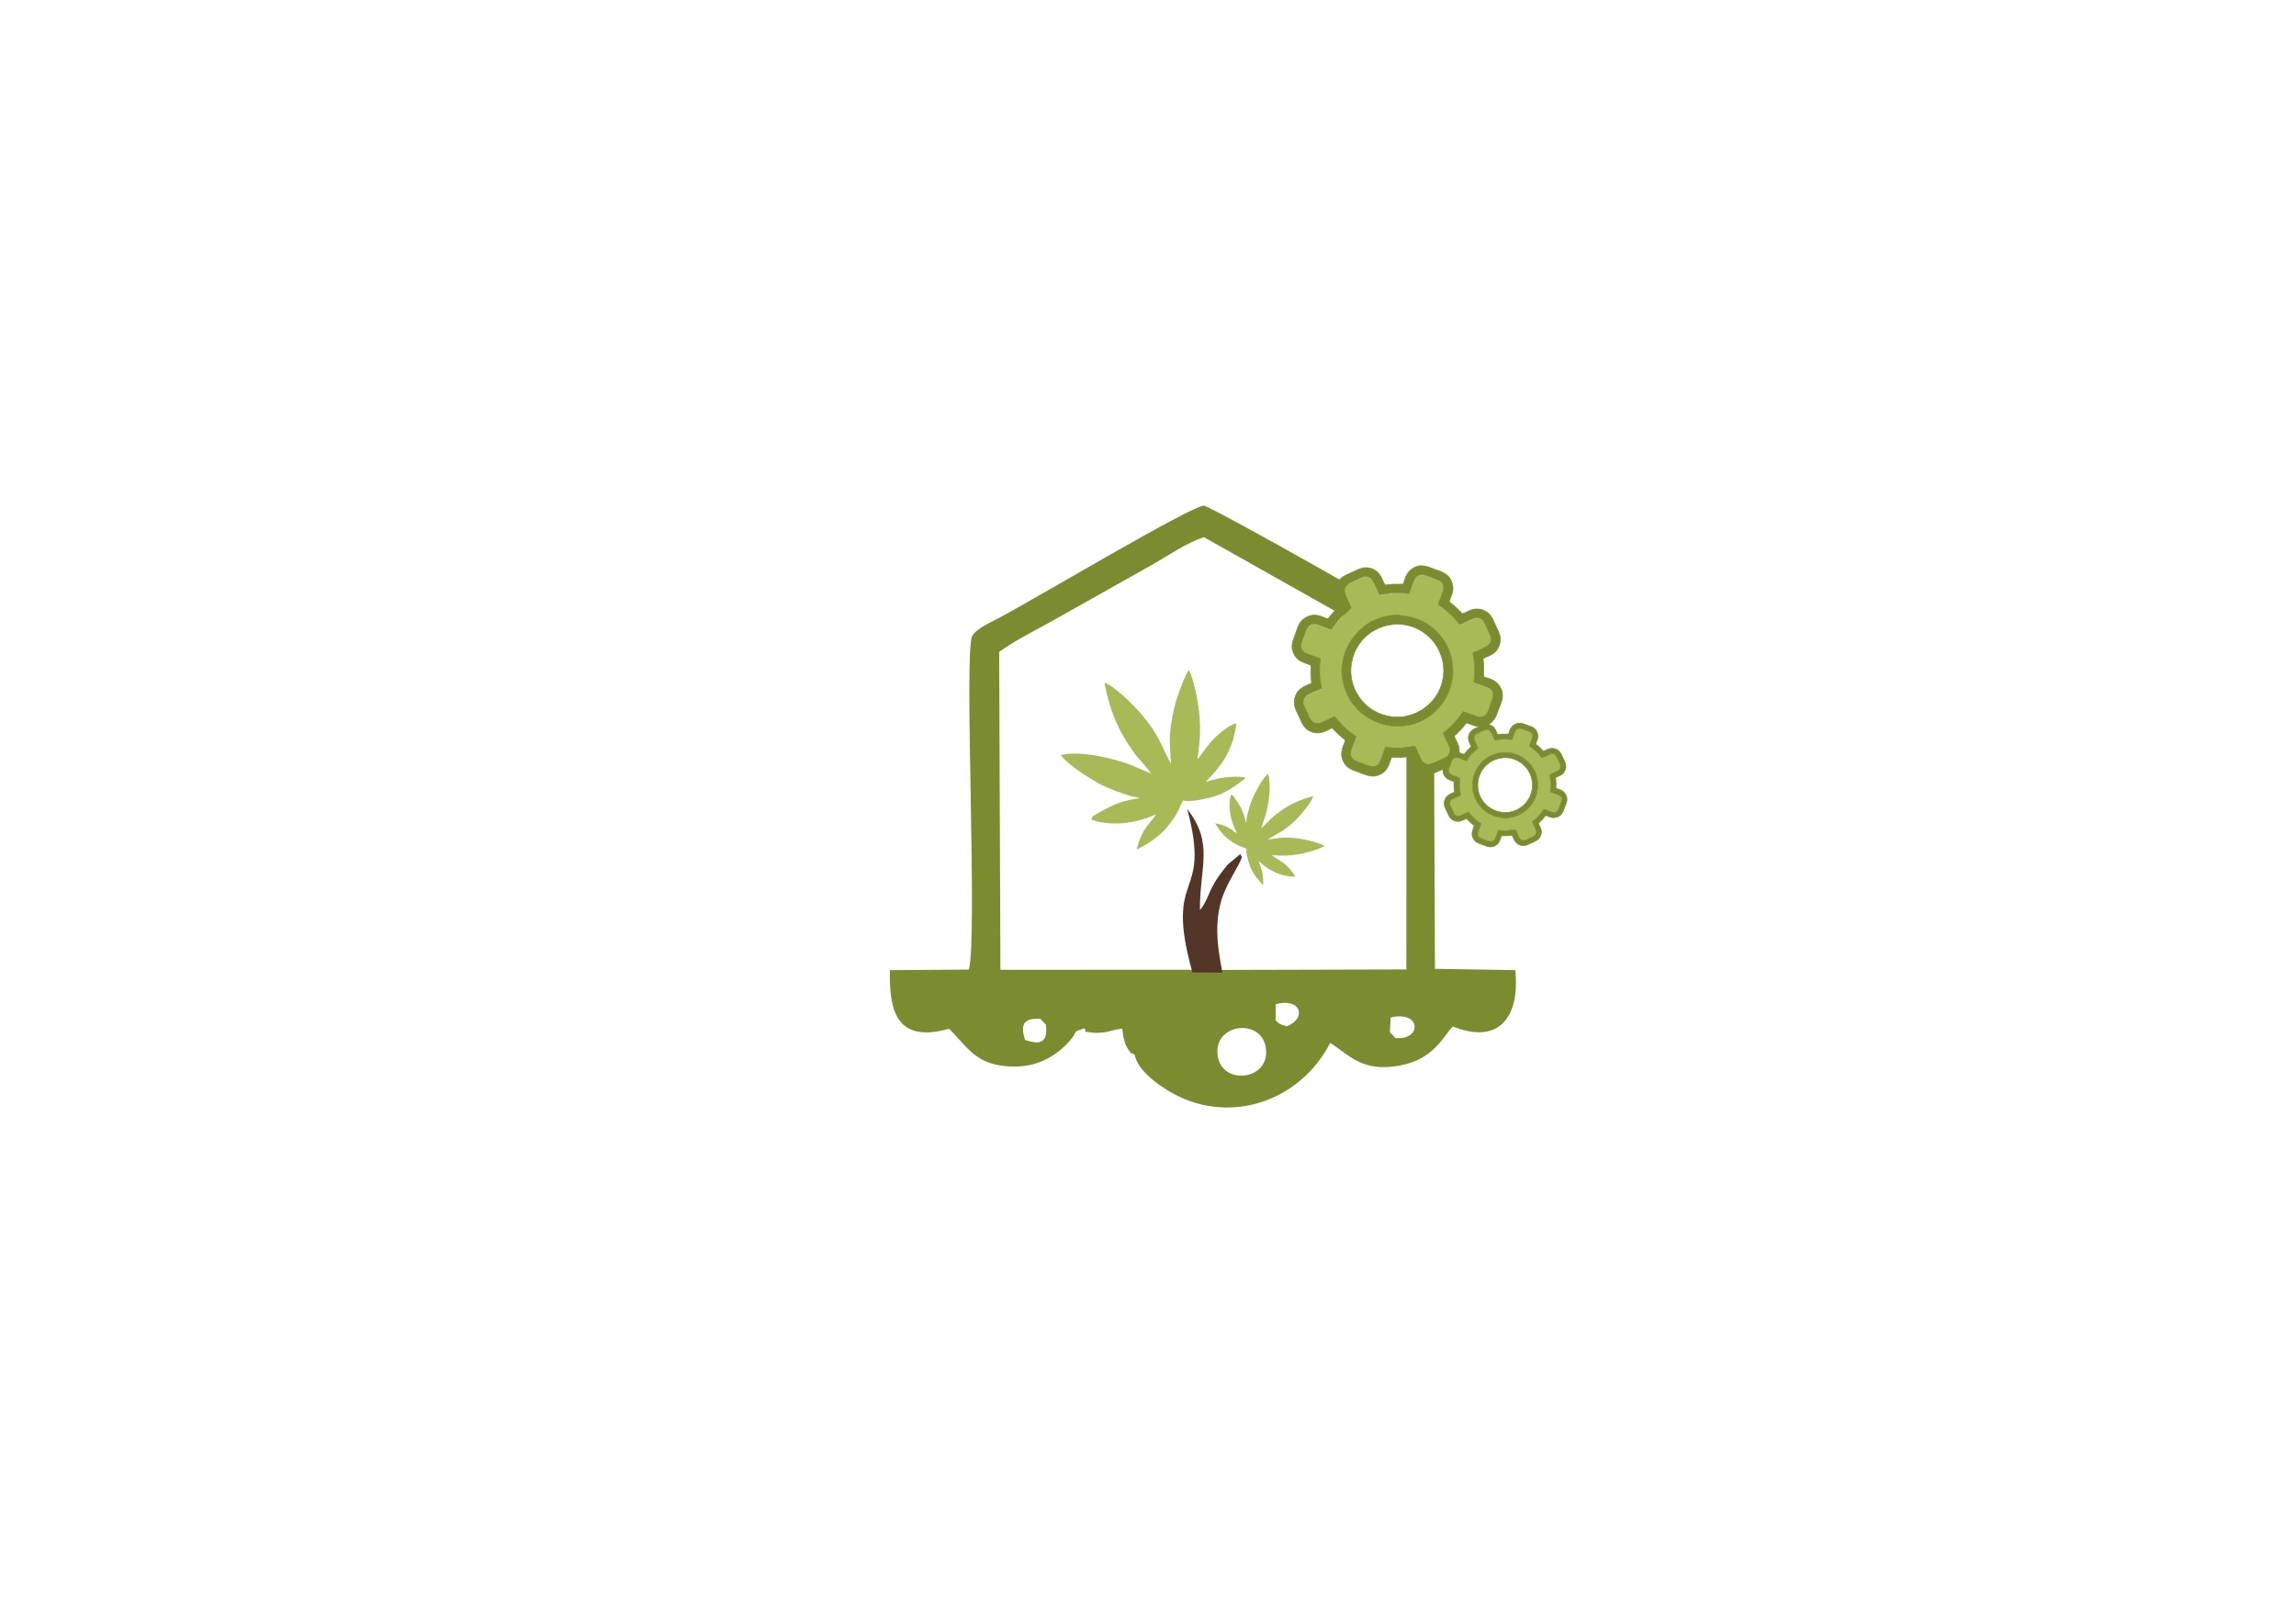 <?xml version="1.0" encoding="UTF-8"?>
<!DOCTYPE svg PUBLIC "-//W3C//DTD SVG 1.1//EN" "http://www.w3.org/Graphics/SVG/1.1/DTD/svg11.dtd">
<!-- Creator: CorelDRAW X6 -->
<svg xmlns="http://www.w3.org/2000/svg" xml:space="preserve" width="297mm" height="210mm" version="1.1" style="shape-rendering:geometricPrecision; text-rendering:geometricPrecision; image-rendering:optimizeQuality; fill-rule:evenodd; clip-rule:evenodd"
viewBox="0 0 29700 21000"
 xmlns:xlink="http://www.w3.org/1999/xlink">
 <defs>
  <style type="text/css">
   <![CDATA[
    .str0 {stroke:#7B8C30;stroke-width:7.62}
    .fil1 {fill:#533628}
    .fil0 {fill:#7B8C30}
    .fil2 {fill:#A8B958}
    .fil3 {fill:#A2A2A2}
   ]]>
  </style>
 </defs>
 <g id="Capa_x0020_1">
  <path class="fil0" d="M15756 13680c-90,-433 534,-522 613,-154 93,437 -536,524 -613,154zm-1238 -369l11 88c17,62 22,103 55,156 67,107 37,45 94,85 33,207 328,413 508,509 733,395 1630,97 2021,-661 250,159 412,383 901,293 449,-82 572,-395 685,-505 584,234 869,-101 809,-729l-1040 -17 -14 -3489c-88,112 -215,192 -355,219l-1 3278 -2603 7 -346 -3 -2302 1 -16 -4112c181,-133 447,-268 643,-376l1323 -744c210,-117 465,-297 683,-363l2169 1221c12,-9 26,-16 41,-25 71,-38 139,-61 231,-72 202,-23 405,68 529,223l0 -64c-34,-87 -2888,-1687 -2970,-1691 -153,-7 -2183,1205 -2657,1455 -107,56 -298,141 -342,235 -108,227 73,3879 -42,4310l-1021 7c-9,469 49,960 764,759 242,229 347,499 875,488 286,-6 524,-143 694,-341 117,-136 -4,-85 180,-154 65,63 -92,26 118,58 25,4 92,0 118,-3 110,-12 122,-35 257,-50zm-1058 -132l70 75c25,237 -74,261 -271,196 -60,-193 -25,-288 201,-272zm4529 -19c400,-96 406,301 59,265l-69 -78 10 -187zm-1487 -172c319,-91 411,178 145,285 -111,-32 -74,-18 -146,-74l1 -211z"/>
  <path class="fil1" d="M15424 12576l388 3c-54,-298 -102,-559 -29,-876 61,-263 264,-523 280,-619l-19 -38 -158 131c-277,326 -222,414 -364,594 -6,-556 187,-859 -165,-1308 324,1207 -307,768 67,2112z"/>
  <path class="fil2" d="M14888 10005l-275 -118c-240,-87 -633,-177 -880,-125 -8,15 -22,-4 3,20 94,123 360,283 476,350 95,55 336,146 444,171 26,6 37,4 64,12l34 7c-24,5 -9,0 -27,3 -251,38 -353,92 -595,234l-15 41c219,82 539,68 837,-68 -70,116 -176,164 -251,455 133,-60 298,-174 388,-282 173,-209 162,-277 216,-353 70,29 301,-22 392,-49 150,-45 288,-139 416,-242 -51,-22 -182,-16 -254,-9 -110,10 -164,40 -266,59 203,-197 335,-394 382,-659 7,-42 24,-65 3,-100 -111,54 -216,135 -295,220 -79,85 -126,169 -195,249 -3,-37 51,-250 27,-558 -10,-127 -66,-468 -139,-598 -50,76 -98,205 -127,287 -37,103 -62,198 -82,300 -59,303 -32,366 -22,626 -136,-243 -134,-345 -375,-632 -106,-126 -364,-382 -485,-415 66,347 165,599 378,898 61,86 181,202 224,276z"/>
  <path class="fil2" d="M16313 10712l58 -169c41,-147 76,-386 34,-530 -9,-4 1,-13 -12,3 -69,62 -152,228 -187,300 -28,59 -71,207 -81,272 -2,16 0,22 -4,39l-3 20c-4,-14 -1,-5 -3,-16 -34,-148 -71,-206 -167,-344l-25 -7c-39,134 -16,324 79,496 -72,-36 -106,-97 -283,-128 42,77 117,170 186,218 133,93 172,84 220,112 -14,43 27,179 47,231 34,87 96,165 164,237 11,-31 1,-109 -6,-152 -11,-65 -31,-96 -48,-156 127,112 250,182 411,197 26,3 40,11 60,-3 -37,-63 -91,-123 -145,-166 -55,-43 -106,-67 -158,-105 22,-4 151,19 334,-10 75,-12 276,-61 350,-111 -47,-27 -127,-49 -177,-63 -63,-17 -121,-28 -182,-35 -184,-21 -220,-2 -374,16 139,-92 199,-96 360,-253 70,-69 211,-235 225,-308 -204,55 -349,126 -518,267 -48,40 -112,117 -154,146z"/>
  <path class="fil2" d="M17667 9265l-23 -17c-9,-7 -14,-9 -22,-16 -9,-6 -20,-16 -24,-24 -9,-4 -8,-3 -15,-10 -6,-6 -6,-7 -12,-11 -9,-8 -14,-14 -23,-25l-39 -46c-5,-4 1,1 -5,-5 -1,-1 -3,-2 -3,-3 -6,-6 -2,-1 -5,-7 -9,-16 -19,-27 -29,-43 -9,-14 -17,-29 -25,-45 -106,-202 -114,-427 -21,-636 18,-40 52,-101 78,-131l10 -12 8 -11c8,-9 9,-12 18,-21 8,-8 10,-14 19,-20l13 -15c2,-7 2,-7 10,-13l34 -28 11 -8 16 -11c3,-6 15,-14 23,-18 9,-8 10,-9 21,-14 8,-10 68,-43 85,-50 118,-50 200,-73 338,-69 131,4 311,63 400,143 3,2 5,3 7,5 3,3 3,2 5,5 10,5 43,30 46,40 19,9 40,35 52,52 8,1 6,2 11,9 4,5 7,8 10,14 9,9 24,27 28,39 12,6 50,78 59,97 127,262 79,591 -122,800 -7,7 -10,13 -18,20l-41 38c-238,206 -580,228 -853,59 -8,-5 -15,-11 -22,-15zm561 -1582c-30,-1 -69,-5 -100,-8 -107,-12 -250,22 -283,22 -10,-33 -81,-181 -96,-199 -19,-23 -63,-46 -108,-34 -18,5 -189,83 -204,94 -81,57 -38,138 -4,207 16,33 33,68 46,101l-140 128c-22,21 -104,128 -115,153 -52,-12 -176,-73 -217,-73 -99,-1 -113,94 -136,155 -25,67 -76,154 1,213 36,27 208,73 209,85 0,1 1,2 1,3l-1 18c-11,95 -13,168 0,264 4,28 14,68 15,94 -27,21 -161,68 -200,98 -23,18 -46,64 -34,108 8,28 33,75 46,103 29,65 54,156 147,147 45,-4 158,-72 212,-89 31,51 148,164 198,201l79 56c-3,34 -73,175 -73,219 0,97 96,110 158,133 74,28 156,72 211,-3 15,-21 72,-176 82,-209 82,4 87,15 196,9 68,-3 120,-15 184,-23 15,16 73,172 98,198 68,73 134,25 211,-10 27,-12 78,-33 101,-48 31,-20 50,-61 46,-100 -4,-44 -71,-153 -89,-211l53 -42c30,-23 93,-87 118,-118 11,-14 19,-22 30,-37 20,-26 35,-52 56,-79 29,1 175,72 219,72 95,1 110,-94 133,-157 28,-76 73,-155 -3,-212 -24,-18 -70,-31 -103,-43 -33,-13 -73,-29 -106,-39 2,-31 7,-64 9,-96 3,-43 3,-80 0,-119l-7 -73c-4,-30 -13,-65 -15,-94 17,-4 185,-81 201,-97 23,-23 46,-61 32,-108l-46 -103c-29,-60 -50,-157 -150,-145 -39,5 -174,80 -208,89l-59 -71c-36,-46 -173,-165 -219,-183 3,-21 29,-83 38,-107 25,-68 69,-149 -15,-205 -14,-9 -194,-76 -212,-79 -45,-8 -89,17 -105,39 -21,30 -47,112 -63,155 -6,17 -15,36 -19,54z"/>
  <path class="fil0 str0" d="M18384 7315c-64,3 -123,40 -155,73 -14,15 -36,48 -45,74 -6,16 -24,60 -29,82 -2,3 -3,6 -3,7 -11,8 -90,3 -118,4 -41,1 -77,7 -117,11 -36,-44 -42,-151 -152,-202 -114,-53 -185,-3 -276,38 -99,43 -156,64 -198,155 -21,44 -24,102 -10,152 11,38 47,98 53,124 -7,8 -12,10 -19,19l-62 61c-13,12 -66,77 -73,91 -62,-11 -150,-88 -279,-23 -18,9 -39,23 -51,36 -14,14 -29,29 -40,48 -18,30 -38,90 -51,127 -35,98 -75,173 -16,277 44,77 93,86 148,110 17,7 48,17 64,25 4,32 -2,81 0,120 2,35 10,81 10,112 -83,38 -164,64 -202,151 -49,112 -5,184 38,276 41,87 60,157 157,199 131,57 230,-39 278,-45 13,23 94,96 122,120 15,13 29,24 45,36 -32,92 -78,171 -25,276 45,88 106,106 210,143 99,35 170,76 277,18 99,-53 104,-146 137,-215 133,4 110,0 232,-9l57 118c25,36 51,64 94,84 109,52 186,3 275,-37 34,-16 91,-38 119,-58 76,-53 118,-155 88,-250 -11,-35 -49,-97 -53,-126 16,-10 27,-24 42,-39 15,-15 28,-27 41,-41l75 -88c54,19 116,51 181,49 72,-3 127,-38 159,-74 38,-43 52,-93 76,-157 17,-47 56,-132 47,-182 2,-54 -35,-118 -70,-151 -18,-17 -39,-32 -66,-44 -16,-7 -71,-28 -85,-28l-21 -11c-1,-36 3,-80 2,-119 -1,-40 -7,-75 -11,-113l118 -57c37,-25 66,-52 84,-94 51,-116 5,-182 -37,-275 -44,-98 -63,-156 -154,-199 -44,-21 -103,-23 -153,-10 -39,11 -85,40 -124,54l-82 -81c-13,-15 -28,-24 -44,-38 -10,-9 -13,-10 -22,-19 -6,-6 -18,-12 -23,-19 16,-59 50,-106 48,-178 -2,-68 -37,-131 -71,-160 -49,-42 -90,-53 -152,-75 -53,-19 -122,-53 -183,-50 -2,0 -4,0 -5,1zm757 1377c0,-6 -1,-1 3,-1 11,1 0,-6 1,1 2,6 -5,4 -5,0zm-914 -1010c4,-18 13,-37 19,-54 16,-43 42,-126 63,-155 16,-22 60,-47 105,-39 18,3 199,70 212,79 84,57 40,137 15,205 -9,24 -35,85 -38,107 46,19 183,137 219,183l59 71c33,-9 168,-84 208,-89 100,-12 121,85 150,145l46 103c14,47 -9,86 -32,108 -16,16 -185,93 -201,97 2,30 11,64 15,94l7 73c4,39 3,76 0,119 -2,32 -7,65 -9,96 33,10 73,26 106,39 32,12 79,25 103,43 76,57 31,136 3,212 -23,63 -39,158 -133,157 -43,0 -190,-71 -219,-72 -21,27 -36,53 -56,79 -11,15 -19,23 -30,37 -25,32 -88,95 -118,118l-53 42c18,59 85,168 89,211 4,40 -16,80 -46,100 -23,15 -74,36 -101,48 -78,35 -144,83 -211,10 -25,-27 -82,-182 -98,-198 -64,8 -116,19 -184,23 -109,5 -114,-5 -196,-9 -10,33 -67,188 -82,209 -55,74 -137,31 -211,3 -62,-24 -157,-37 -158,-133 0,-43 69,-185 73,-219l-79 -56c-50,-37 -167,-150 -198,-201 -54,17 -167,85 -212,89 -93,9 -118,-81 -147,-147 -13,-29 -38,-75 -46,-103 -12,-44 11,-89 34,-108 39,-31 173,-78 200,-98 -1,-26 -11,-66 -15,-94 -13,-96 -11,-169 0,-264l1 -18c0,-1 -1,-1 -1,-3 -1,-12 -173,-57 -209,-85 -77,-59 -26,-146 -1,-213 23,-61 37,-156 136,-155 41,0 165,61 217,73 11,-25 93,-132 115,-153l140 -128c-13,-33 -30,-68 -46,-101 -34,-69 -76,-149 4,-207 15,-10 185,-89 204,-94 45,-12 89,11 108,34 15,18 86,166 96,199 33,0 176,-34 283,-22 30,4 69,7 100,8z"/>
  <path class="fil0 str0" d="M17510 9115l39 46c9,11 14,17 23,25 5,5 6,5 12,11 7,7 6,6 15,10 4,7 15,18 24,24 7,7 12,9 22,16l23 17c7,4 14,10 22,15 273,169 615,147 853,-59l41 -38c8,-8 11,-13 18,-20 201,-209 249,-538 122,-800 -9,-19 -47,-91 -59,-97 -5,-13 -20,-31 -28,-39 -3,-6 -6,-9 -10,-14 -5,-7 -4,-8 -11,-9 -12,-18 -33,-43 -52,-52 -3,-10 -36,-36 -46,-40 -2,-3 -2,-2 -5,-5 -2,-2 -4,-3 -7,-5 -88,-80 -269,-139 -400,-143 -138,-5 -219,19 -338,69 -16,7 -77,40 -85,50 -11,5 -12,6 -21,14 -8,4 -20,12 -23,18l-16 11 -11 8 -34 28c-8,6 -8,6 -10,13l-13 15c-9,6 -11,12 -19,20 -8,9 -10,12 -18,21l-8 11 -10 12c-25,31 -60,92 -78,131 -94,209 -86,434 21,636 8,16 16,31 25,45 10,16 20,27 29,43 4,6 0,1 5,7 1,1 2,3 3,3 6,6 0,0 5,5zm505 -1039c237,-27 474,102 585,308 36,67 63,142 72,229 34,347 -227,629 -536,658 -351,33 -627,-226 -659,-536 -20,-198 65,-385 179,-492 41,-38 42,-37 84,-68 13,-10 28,-18 45,-27 71,-38 139,-61 231,-72z"/>
  <path class="fil3" d="M19141 8692c0,4 7,6 5,0 -2,-7 9,0 -1,-1 -4,0 -3,-5 -3,1z"/>
  <path class="fil2" d="M19228 10501l-13 -10c-5,-4 -9,-6 -13,-10 -5,-3 -12,-10 -14,-14 -5,-2 -5,-2 -9,-6 -3,-4 -4,-4 -7,-7 -6,-5 -8,-8 -14,-15l-23 -27c-3,-2 1,1 -3,-3 0,0 -2,-1 -2,-2 -3,-4 -1,-1 -3,-4 -5,-9 -11,-16 -17,-25 -5,-8 -10,-17 -15,-26 -63,-119 -67,-252 -12,-375 10,-23 31,-59 46,-77l6 -7 5 -7c5,-6 6,-7 10,-13 4,-5 6,-8 11,-12l8 -9c1,-4 1,-4 6,-8l20 -16 6 -5 9 -7c2,-3 9,-8 13,-10 5,-5 6,-6 12,-8 5,-6 40,-25 50,-29 70,-29 118,-43 199,-40 77,3 184,37 236,84 2,1 3,2 4,3 2,2 1,1 3,3 6,3 25,18 27,24 11,6 24,21 31,31 5,1 3,1 7,5 2,3 4,5 6,9 5,5 14,16 17,23 7,4 29,46 35,57 75,154 47,348 -72,472 -4,4 -6,7 -10,12l-24 22c-140,122 -342,135 -503,35 -5,-3 -9,-7 -13,-9zm330 -933c-18,-1 -41,-3 -59,-5 -63,-7 -147,13 -167,13 -6,-20 -48,-107 -56,-117 -11,-14 -37,-27 -64,-20 -11,3 -111,49 -120,55 -47,34 -22,81 -2,122 10,20 20,40 27,60l-82 75c-13,13 -61,75 -68,90 -31,-7 -104,-43 -128,-43 -58,-1 -67,55 -80,91 -15,40 -45,91 0,125 21,16 123,43 123,50 0,1 0,1 0,1l0 10c-7,56 -8,99 0,156 2,16 8,40 9,55 -16,12 -95,40 -118,58 -14,11 -27,38 -20,64 4,16 19,44 27,61 17,38 32,92 87,86 27,-3 93,-42 125,-52 18,30 87,97 117,119l46 33c-2,20 -43,103 -43,129 0,57 56,65 93,79 44,17 92,42 125,-2 9,-12 42,-104 48,-123 48,3 51,9 115,6 40,-2 71,-9 108,-13 9,9 43,101 58,117 40,43 79,15 125,-6 16,-7 46,-19 59,-28 18,-12 29,-36 27,-59 -2,-26 -42,-90 -53,-125l31 -25c17,-14 55,-51 69,-70 7,-8 11,-13 18,-22 12,-15 20,-30 33,-46 17,1 103,42 129,43 56,1 65,-55 79,-93 16,-45 43,-91 -2,-125 -14,-10 -41,-18 -60,-25 -20,-7 -43,-17 -63,-23 1,-18 4,-38 5,-57 2,-25 2,-47 0,-70l-4 -43c-2,-18 -8,-38 -9,-56 10,-2 109,-48 119,-57 13,-13 27,-36 19,-64l-27 -61c-17,-35 -30,-92 -89,-85 -23,3 -103,47 -122,52l-35 -42c-21,-27 -102,-97 -129,-108 2,-12 17,-49 22,-63 15,-40 41,-88 -9,-121 -8,-5 -115,-45 -125,-47 -27,-5 -53,10 -62,23 -13,17 -28,66 -37,92 -4,10 -9,21 -11,32z"/>
  <path class="fil0 str0" d="M19651 9352c-38,2 -73,24 -91,43 -8,9 -21,29 -27,44 -4,10 -14,35 -17,48 -1,2 -2,3 -2,4 -7,5 -53,2 -70,2 -24,1 -45,4 -69,6 -21,-26 -25,-89 -90,-119 -67,-31 -109,-2 -163,22 -59,26 -92,38 -117,91 -12,26 -14,60 -6,90 6,23 27,58 31,73 -4,4 -7,6 -11,11l-36 36c-7,7 -39,45 -43,53 -36,-6 -89,-52 -165,-14 -11,5 -23,14 -30,21 -8,8 -17,17 -24,28 -11,18 -22,53 -30,75 -21,58 -44,102 -9,163 26,45 55,51 87,65 10,4 28,10 38,15 2,19 -1,47 0,70 1,21 6,48 6,66 -49,22 -97,38 -119,89 -29,66 -3,108 22,162 24,51 36,93 92,117 77,34 135,-23 164,-26 8,14 56,56 72,71 9,8 17,14 27,21 -19,54 -46,101 -15,163 26,52 62,62 124,84 58,21 100,45 163,11 58,-31 61,-86 81,-127 78,2 65,0 137,-5l33 70c15,21 30,37 55,49 64,30 110,2 162,-22 20,-9 54,-23 70,-34 45,-32 70,-91 52,-148 -6,-21 -29,-57 -31,-74 10,-6 16,-14 25,-23 9,-9 16,-16 24,-24l44 -52c32,11 68,30 107,29 43,-2 75,-22 94,-44 22,-26 31,-55 45,-93 10,-28 33,-78 28,-107 1,-32 -21,-70 -41,-89 -10,-10 -23,-19 -39,-26 -9,-4 -42,-17 -50,-17l-12 -6c-1,-21 2,-47 1,-70 -1,-24 -4,-44 -6,-67l70 -33c22,-15 39,-31 50,-55 30,-69 3,-108 -22,-162 -26,-58 -37,-92 -91,-117 -26,-12 -61,-14 -90,-6 -23,6 -50,23 -73,32l-48 -48c-8,-9 -16,-14 -26,-22 -6,-5 -8,-6 -13,-11 -4,-3 -11,-7 -14,-11 9,-35 30,-62 29,-105 -1,-40 -22,-77 -42,-94 -29,-25 -53,-31 -90,-44 -31,-11 -72,-31 -108,-29 -1,0 -2,0 -3,1zm446 811c0,-4 0,-1 2,-1 6,1 0,-3 1,1 1,4 -3,2 -3,0zm-538 -595c2,-10 8,-22 11,-32 9,-25 25,-74 37,-92 10,-13 35,-28 62,-23 10,2 117,41 125,47 50,33 24,81 9,121 -5,14 -21,50 -22,63 27,11 108,81 129,108l35 42c20,-5 99,-49 122,-52 59,-7 71,50 89,85l27 61c8,27 -6,50 -19,64 -10,10 -109,55 -119,57 1,18 6,38 9,56l4 43c2,23 2,45 0,70 -1,19 -4,38 -5,57 19,6 43,16 63,23 19,7 47,15 60,25 45,34 18,80 2,125 -14,37 -23,93 -79,93 -26,0 -112,-42 -129,-43 -12,16 -21,31 -33,46 -7,9 -11,13 -18,22 -15,19 -52,56 -69,70l-31 25c11,35 50,99 53,125 2,23 -9,47 -27,59 -14,9 -44,21 -59,28 -46,21 -85,49 -125,6 -15,-16 -49,-107 -58,-117 -38,4 -68,11 -108,13 -64,3 -67,-3 -115,-6 -6,19 -39,111 -48,123 -32,44 -81,18 -125,2 -37,-14 -93,-22 -93,-79 0,-26 41,-109 43,-129l-46 -33c-29,-22 -98,-89 -117,-119 -32,10 -98,50 -125,52 -55,5 -70,-48 -87,-86 -8,-17 -22,-44 -27,-61 -7,-26 6,-53 20,-64 23,-18 102,-46 118,-58 -1,-15 -6,-39 -9,-55 -8,-56 -7,-100 0,-156l0 -10c0,0 0,-1 0,-1 0,-7 -102,-34 -123,-50 -45,-35 -15,-86 0,-125 13,-36 22,-92 80,-91 24,0 97,36 128,43 6,-15 55,-78 68,-90l82 -75c-8,-19 -18,-40 -27,-60 -20,-40 -45,-88 2,-122 9,-6 109,-52 120,-55 27,-7 52,6 64,20 9,10 51,98 56,117 20,0 104,-20 167,-13 18,2 41,4 59,5z"/>
  <path class="fil0 str0" d="M19136 10413l23 27c5,6 8,10 14,15 3,3 4,3 7,7 4,4 3,4 9,6 2,4 9,10 14,14 4,4 7,6 13,10l13 10c4,2 8,6 13,9 161,100 363,87 503,-35l24 -22c5,-4 6,-8 10,-12 118,-123 147,-317 72,-472 -5,-11 -28,-53 -35,-57 -3,-8 -12,-18 -17,-23 -2,-4 -4,-5 -6,-9 -3,-4 -2,-5 -7,-5 -7,-10 -20,-25 -31,-31 -2,-6 -21,-21 -27,-24 -1,-2 -1,-1 -3,-3 -1,-1 -3,-2 -4,-3 -52,-47 -158,-82 -236,-84 -81,-3 -129,11 -199,40 -10,4 -45,24 -50,29 -7,3 -7,4 -12,8 -5,2 -12,7 -13,10l-9 7 -6 5 -20 16c-5,4 -5,4 -6,8l-8 9c-5,3 -7,7 -11,12 -5,5 -6,7 -10,13l-5 7 -6 7c-15,18 -35,54 -46,77 -55,123 -51,256 12,375 5,9 10,18 15,26 6,9 12,16 17,25 2,3 0,0 3,4 0,0 1,1 2,2 4,3 0,0 3,3zm298 -612c139,-16 279,60 345,182 21,39 37,84 42,135 20,205 -134,371 -316,388 -207,19 -370,-133 -388,-316 -12,-117 38,-227 105,-290 24,-23 25,-22 49,-40 8,-6 17,-11 27,-16 42,-22 82,-36 136,-42z"/>
  <path class="fil3" d="M20097 10163c0,2 4,4 3,0 -1,-4 5,0 -1,-1 -2,0 -2,-3 -2,1z"/>
 </g>
</svg>
